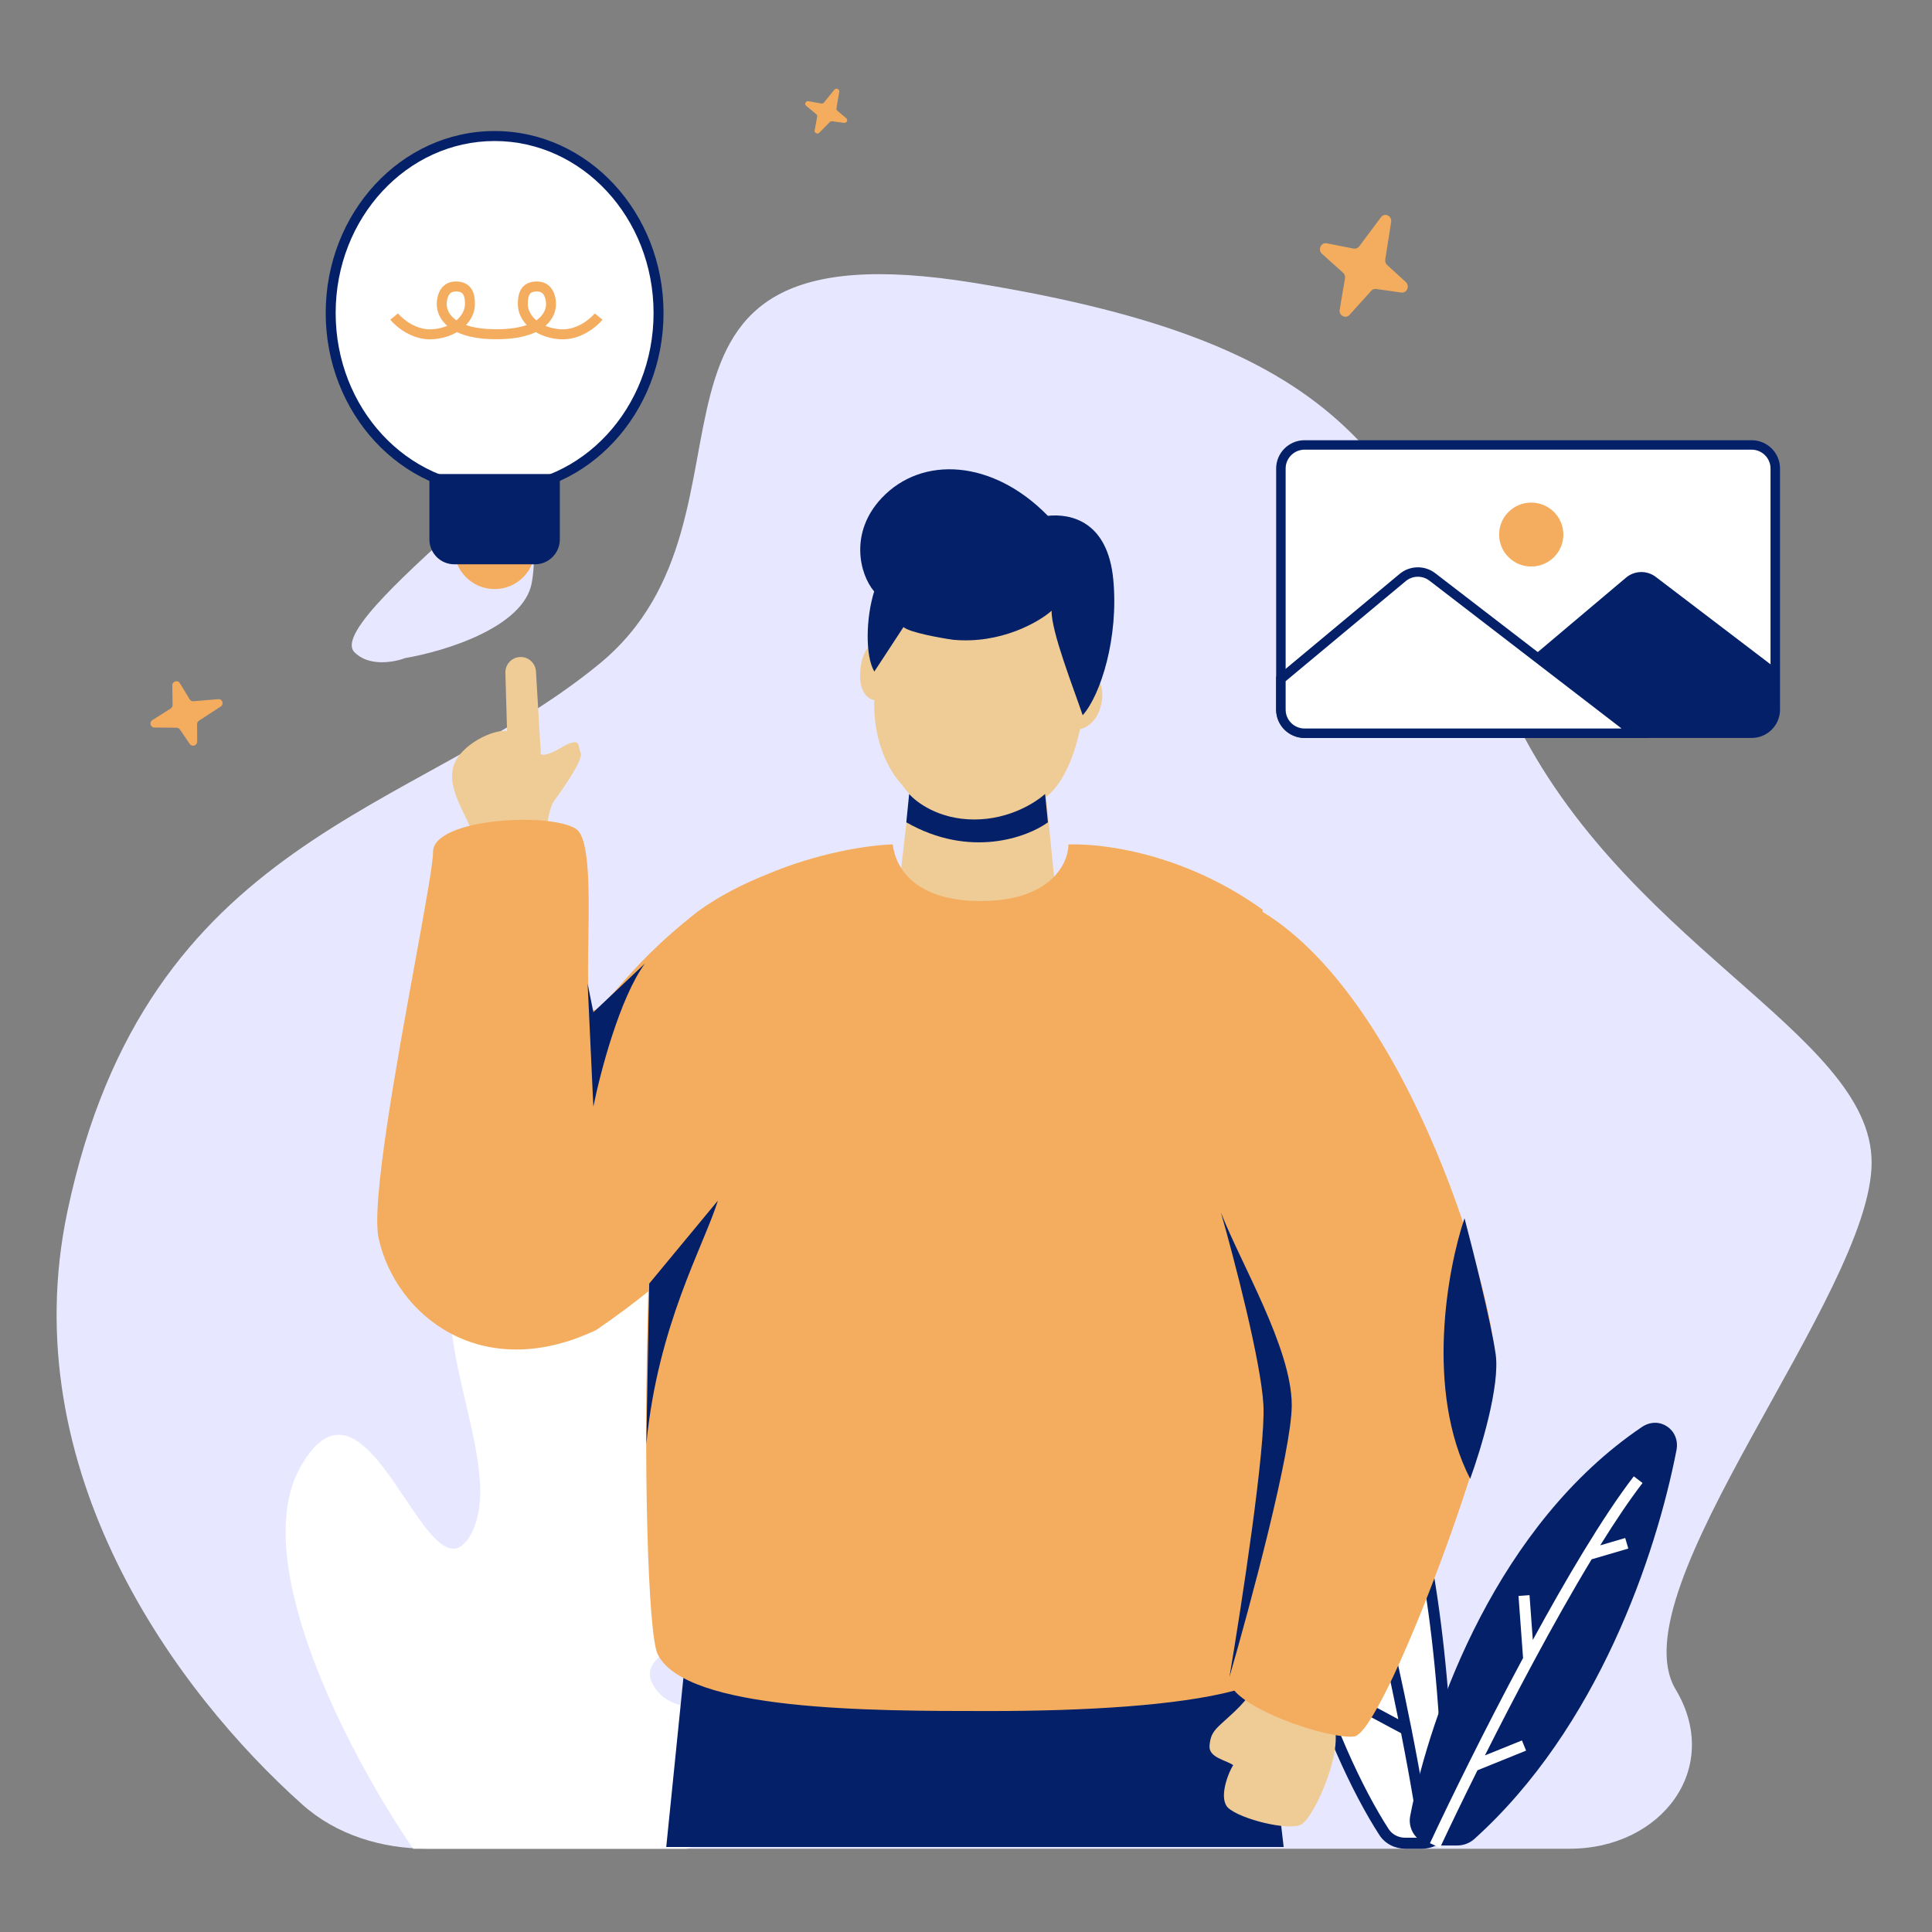 <svg xmlns="http://www.w3.org/2000/svg" width="3000" height="3000" fill="none" viewBox="0 0 3000 3000" id="business-idea"><rect x="0" y="0" width="3000" height="3000" fill="#808080" stroke="none"/><path fill="#E7E8FF" d="M825.739 904.802C813.385 974.226 689.591 1011.72 629.238 1021.79C612.224 1028.36 572.61 1035.71 550.264 1012.59C522.331 983.694 645.633 878.164 722.91 805.979C800.187 733.793 841.182 818.021 825.739 904.802Z"></path><path fill="#E7E8FF" d="M104.83 1880.39C19.398 2283.99 275.11 2628.55 469.492 2802.11C522.71 2849.63 593.133 2870.69 664.462 2870.69H2437.33C2580.05 2870.69 2675.19 2745.61 2601.84 2623.11C2509.2 2468.38 2906.25 2008.6 2906.25 1805.24C2906.25 1601.87 2509.2 1464.82 2341.55 1093.46C2173.91 722.101 2112.15 536.421 1512.16 439.16C912.168 341.898 1216.57 797.257 929.815 1031.57C643.055 1265.88 228.357 1296.83 104.83 1880.39Z"></path><path fill="#fff" d="M641.612 2870.69H1066.07C1184.22 2827.41 1341.76 2775.48 1302.37 2675.95 1262.99 2576.41 1066.07 2710.57 1013.56 2615.36 961.053 2520.16 1385.51 2507.17 1341.76 2386 1298 2264.83 1031.07 2420.62 1066.07 2303.78 1101.08 2186.93 1398.64 2230.21 1385.51 2109.04 1372.39 1987.87 1149.22 2186.93 1122.96 2048.45 1096.71 1909.97 1337.38 1663.3 1149.22 1620.03 961.053 1576.75 1013.56 2026.81 947.925 2048.45 882.286 2070.09 821.024 1836.4 729.13 1940.26 637.236 2044.12 794.769 2277.81 729.13 2386 663.492 2494.19 571.598 2091.73 466.576 2277.81 382.559 2426.68 548.26 2735.09 641.612 2870.69zM1956.13 1996.64C1939.16 2410.92 2069.53 2721.57 2149.01 2844.67 2156.25 2855.88 2168.8 2862.16 2182.18 2862.16H2208.03C2230.89 2862.16 2249.42 2843.36 2249.05 2820.61 2240.15 2265.39 2100.8 2035.74 2002.42 1968.71 1981.4 1954.39 1957.17 1971.32 1956.13 1996.64z"></path><path fill="#032068" fill-rule="evenodd" d="M1976.4 1975C1970.1 1979.01 1965.11 1986.92 1964.69 1996.99C1947.8 2409.45 2077.66 2718.38 2156.22 2840.06C2161.76 2848.63 2171.47 2853.63 2182.18 2853.63H2208.03C2226.09 2853.63 2240.77 2838.75 2240.48 2820.75C2236.04 2543.78 2199.06 2348.53 2151.21 2214.44C2103.31 2080.22 2044.74 2007.88 1997.58 1975.75C1990.02 1970.6 1982.43 1971.16 1976.4 1975ZM1967.17 1960.62C1978.76 1953.25 1993.8 1952.5 2007.26 1961.67C2058.48 1996.57 2118.77 2072.57 2167.37 2208.73C2216.01 2345.03 2253.16 2542.22 2257.63 2820.48C2258.07 2847.98 2235.69 2870.69 2208.03 2870.69H2182.18C2166.12 2870.69 2150.74 2863.13 2141.8 2849.28C2061.4 2724.77 1930.52 2412.39 1947.57 1996.3C1948.19 1981.04 1955.83 1967.83 1967.17 1960.62Z" clip-rule="evenodd"></path><path fill="#032068" d="M2549.49 2215.87C2326.87 2366.34 2222.43 2652.34 2189.78 2819.55C2185.02 2843.92 2204.28 2865.68 2229.23 2865.68H2262.45C2272.38 2865.68 2282.01 2862.15 2289.37 2855.53C2480.51 2683.47 2571.3 2415.84 2603.2 2251.93C2609.41 2220.01 2576.51 2197.6 2549.49 2215.87Z"></path><path fill="#032068" fill-rule="evenodd" d="M2027.19 2058.54C2050.3 2128.64 2071.2 2197.39 2090 2263.53C2105.23 2317.09 2119.07 2368.95 2131.59 2418.44L2156.47 2357.89L2172.33 2364.35L2138.6 2446.46C2160.59 2535.38 2178.17 2615.95 2191.65 2684.09C2207.26 2762.96 2217.4 2825.25 2222.53 2864.59L2205.53 2866.79C2200.54 2828.57 2190.73 2768.09 2175.61 2691.34L2100.07 2650.91L2108.19 2635.88L2171.29 2669.65C2158.22 2604.96 2141.63 2529.95 2121.28 2447.85C2107.45 2392.06 2091.89 2333 2074.5 2271.69L1997.31 2231.05L2005.32 2215.97L2068.01 2248.97C2050.71 2188.97 2031.7 2126.96 2010.9 2063.86L2027.19 2058.54Z" clip-rule="evenodd"></path><path fill="#fff" fill-rule="evenodd" d="M2484.8 2399.6C2508.01 2362.26 2530.29 2329.11 2550.54 2302.79L2536.93 2292.42C2512.79 2323.79 2486.07 2364.34 2458.54 2409.63C2432.71 2452.14 2406.09 2498.97 2380.14 2546.54L2375.02 2476.93L2357.93 2478.18L2365 2574.51C2334.68 2630.97 2305.65 2687.55 2280.31 2738.4C2256.42 2786.35 2235.79 2829.22 2220.44 2862.09L2235.98 2869.28C2250.96 2837.22 2271 2795.54 2294.23 2748.87L2369.7 2718.34L2363.25 2702.53L2305.78 2725.78C2328.88 2679.82 2354.6 2630.01 2381.29 2580.38C2410.92 2525.27 2441.74 2470.41 2471.49 2421.29L2528.44 2404.58L2523.59 2388.22L2484.8 2399.6Z" clip-rule="evenodd"></path><path fill="#032068" d="M1958.08 2564.54L1993.26 2867.99H1034.54L1065.33 2564.54H1958.08Z"></path><path fill="#EFCB96" fill-rule="evenodd" d="M1399.65 1217.49C1388.25 1205.4 1355.69 1162.24 1357.57 1087.21C1348.29 1085.9 1331.08 1073.71 1336.48 1035.38C1341.88 997.063 1363.48 993.296 1373.61 996.203C1400.3 912.773 1456.76 861.357 1545.76 873.897C1638.6 886.976 1688.09 932.703 1687.33 1040.4C1697.06 1043.25 1715.41 1056.79 1710.99 1088.15C1706.58 1119.5 1686.53 1130.59 1677.06 1132.22C1665.77 1184.66 1646.6 1220.11 1624.41 1237.67L1637.03 1363.95L1566.67 1451.91L1403.95 1434.32L1399.55 1346.36L1412.57 1233.55C1409.08 1229.63 1406.18 1225.87 1403.57 1222.49C1402.2 1220.7 1400.91 1219.03 1399.65 1217.49Z" clip-rule="evenodd"></path><path fill="#032068" d="M1357.4 918.42C1344.55 959.244 1343.29 1018.58 1357.64 1042.81L1402.91 973.684C1412.38 982.124 1461.2 990.778 1480.07 993.437C1553.72 1000.26 1612.7 966.229 1632.98 948.361C1632.05 980.206 1667.63 1070.19 1681.19 1110.59C1709.32 1079.03 1737.3 989.704 1728.67 899.664C1720.03 809.624 1663.16 797.171 1627.1 800.973C1541.72 713.445 1431.63 706.816 1368.94 773.485C1318.79 826.82 1334.55 891.513 1357.4 918.42Z"></path><path fill="#EFCB96" d="M860.918 1242.81C851.262 1255.88 848.385 1288.27 848.154 1302.84L803.772 1345.83 736.451 1308.74C735.196 1276.24 692.203 1231.86 704.086 1190.12 713.592 1156.73 767.337 1131.22 787.347 1135.48L784.763 1044.64C784.402 1031.93 794.113 1021.19 806.799 1020.26 820.014 1019.3 831.462 1029.34 832.246 1042.56L839.722 1168.81C837.71 1171.53 843.774 1177.1 870.478 1161.47 903.857 1141.92 896.465 1158.68 901.619 1168.81 906.773 1178.93 872.988 1226.46 860.918 1242.81zM1917.23 2657.54C1940.11 2635.93 1950.86 2616.76 1953.37 2609.88 1981.63 2627.38 2047.12 2639.46 2067.39 2670.09 2092.73 2708.38 2040.51 2822.45 2020.73 2833.02 2000.95 2843.58 1926.36 2824.75 1907.37 2807.51 1892.19 2793.72 1905.6 2755.99 1914.84 2740.95 1904.86 2733.24 1876.49 2729.55 1878.14 2710.68 1880.21 2687.09 1888.63 2684.54 1917.23 2657.54z"></path><path fill="#F4AD5E" fill-rule="evenodd" d="M1188.78 1358.6C1151.89 1373.41 1115.43 1392.15 1083.65 1415.26C1019.58 1465.4 985.788 1503.88 961.989 1530.98C947.809 1547.13 937.178 1559.23 925.807 1567.35C911.701 1577.43 912.569 1523.81 913.591 1460.7C914.776 1387.54 916.167 1301.61 894.689 1287.3C854.681 1260.62 672.421 1270.65 672.421 1322.86C672.421 1341.04 659.956 1409.34 644.481 1494.12C615.519 1652.8 576.016 1869.24 587.959 1922.98C614.632 2043.01 747.992 2149.7 925.807 2065.23C955.404 2044.99 982.27 2025.03 1006.75 2005.24C998.442 2274.06 1006.14 2538.52 1021.35 2568.94C1065.33 2656.9 1351.18 2656.9 1535.89 2656.9C1683.13 2656.9 1828.32 2648.68 1916.74 2625.24C1947.83 2661.41 2064.58 2700.27 2102.57 2696.48C2146.55 2692.08 2318.06 2234.71 2322.46 2129.16C2326.86 2023.62 2190.53 1557.45 1961.84 1416.72C1961.51 1416.54 1961.18 1416.35 1960.84 1416.17L1960.37 1412.33C1849.73 1333.05 1730.24 1309.54 1659.02 1311.18C1659.02 1340.5 1631.76 1399.13 1522.69 1399.13C1413.63 1399.13 1389.29 1340.5 1386.36 1311.18C1348.69 1312.22 1270.25 1323.88 1188.78 1358.6Z" clip-rule="evenodd"></path><path fill="#032068" d="M2282.88 2296.28C2212.52 2159.07 2247.7 1969.38 2274.09 1891.68 2287.28 1941.53 2315.43 2053.52 2322.46 2102.78 2329.5 2152.03 2299.01 2252.3 2282.88 2296.28zM1961.84 2181.94C1958.33 2115.09 1916.4 1954.72 1895.88 1882.89 1926.66 1962.05 2005.82 2093.98 2005.82 2181.94 2005.82 2252.3 1941.32 2492.71 1909.07 2604.12 1928.13 2491.25 1965.36 2248.78 1961.84 2181.94zM1512.87 1272.5C1456.58 1272.5 1421.98 1244.65 1411.72 1232.92L1407.32 1276.9C1505.83 1333.19 1594.96 1300.36 1627.21 1276.9L1622.81 1232.92C1609.62 1244.65 1569.16 1272.5 1512.87 1272.5zM921.361 1718.5L912.47 1527.34 921.361 1571.8 1001.38 1496.23C962.258 1549.57 931.733 1666.63 921.361 1718.5zM1114.77 1864.24L1008.08 1993.16 1003.64 2242.1C1021.42 2057.17 1092.54 1935.37 1114.77 1864.24z"></path><path fill="#fff" d="M1988.98 727.525C1988.98 707.295 2005.46 690.895 2025.8 690.895H2719.81C2740.15 690.895 2756.63 707.295 2756.63 727.525V1101.93C2756.63 1122.16 2740.15 1138.56 2719.81 1138.56H2025.8C2005.46 1138.56 1988.98 1122.16 1988.98 1101.93V727.525Z"></path><path fill="#032068" fill-rule="evenodd" d="M1981.61 727.525C1981.61 703.249 2001.4 683.569 2025.8 683.569H2719.81C2744.22 683.569 2764 703.249 2764 727.525V1101.93C2764 1126.21 2744.22 1145.89 2719.81 1145.89H2025.8C2001.4 1145.89 1981.61 1126.21 1981.61 1101.93V727.525ZM2025.8 698.221C2009.53 698.221 1996.34 711.341 1996.34 727.525V1101.93C1996.34 1118.11 2009.53 1131.23 2025.8 1131.23H2719.81C2736.08 1131.23 2749.27 1118.11 2749.27 1101.93V727.525C2749.27 711.341 2736.08 698.221 2719.81 698.221H2025.8Z" clip-rule="evenodd"></path><path fill="#032068" d="M2524.88 896.959L2338.39 1054.29V1099.3C2338.39 1119.53 2354.88 1135.93 2375.21 1135.93H2719.81C2740.15 1135.93 2756.63 1119.53 2756.63 1099.3V1037.14L2571.08 895.81C2557.32 885.334 2538.09 885.812 2524.88 896.959Z"></path><path fill="#F4AD5E" d="M2427.58 830.056C2427.58 857.465 2405.25 879.684 2377.7 879.684C2350.14 879.684 2327.81 857.465 2327.81 830.056C2327.81 802.647 2350.14 780.428 2377.7 780.428C2405.25 780.428 2427.58 802.647 2427.58 830.056Z"></path><path fill="#fff" d="M2178.02 896.794L1988.98 1054.29L1988.98 1101.93C1988.98 1122.16 2005.46 1138.56 2025.8 1138.56H2539.57L2224.19 895.901C2210.5 885.369 2191.29 885.74 2178.02 896.794Z"></path><path fill="#032068" fill-rule="evenodd" d="M2219.69 901.696C2208.74 893.27 2193.36 893.568 2182.75 902.41L1996.34 1057.71L1996.34 1101.93C1996.34 1118.11 2009.53 1131.23 2025.8 1131.23H2518.01L2219.69 901.696ZM2173.29 891.177C2189.21 877.913 2212.27 877.468 2228.7 890.106L2561.13 1145.89H2025.8C2001.4 1145.89 1981.61 1126.21 1981.61 1101.93L1981.61 1050.87L2173.29 891.177Z" clip-rule="evenodd"></path><path fill="#F4AD5E" d="M830.987 851.523C830.987 886.43 802.802 914.728 768.034 914.728C733.266 914.728 705.081 886.43 705.081 851.523C705.081 816.615 733.266 788.317 768.034 788.317C802.802 788.317 830.987 816.615 830.987 851.523Z"></path><path fill="#fff" d="M1022.58 486.032C1022.58 637.803 908.616 760.838 768.031 760.838C627.447 760.838 513.48 637.803 513.48 486.032C513.48 334.261 627.447 211.226 768.031 211.226C908.616 211.226 1022.58 334.261 1022.58 486.032Z"></path><path fill="#032068" fill-rule="evenodd" d="M768.031 218.983C632.232 218.983 521.206 338.005 521.206 486.032C521.206 634.059 632.232 753.081 768.031 753.081C903.831 753.081 1014.86 634.059 1014.86 486.032C1014.86 338.005 903.831 218.983 768.031 218.983ZM505.755 486.032C505.755 330.517 622.662 203.47 768.031 203.47C913.401 203.47 1030.31 330.517 1030.31 486.032C1030.31 641.547 913.401 768.594 768.031 768.594C622.662 768.594 505.755 641.547 505.755 486.032Z" clip-rule="evenodd"></path><path fill="#032068" d="M705.39 876.256H830.68C852.014 876.256 869.308 858.893 869.308 837.474V736.105H666.762V837.474C666.762 858.893 684.056 876.256 705.39 876.256Z"></path><path fill="#F4AD5E" fill-rule="evenodd" d="M692.093 441.45C696.416 438.619 701.675 437.056 707.818 437.056C719.548 437.056 727.833 441.473 732.576 449.409C736.82 456.512 737.44 465.261 737.44 472.293C737.44 484.243 732.412 495.529 723.616 504.715C734.751 508.601 750 511.253 770.771 511.253C791.543 511.253 806.792 508.601 817.927 504.715C809.131 495.529 804.102 484.243 804.102 472.293C804.102 465.261 804.722 456.512 808.967 449.409C813.71 441.473 821.995 437.056 833.725 437.056C839.868 437.056 845.127 438.619 849.449 441.45C853.724 444.249 856.673 448.015 858.686 451.832C862.606 459.266 863.347 467.585 863.347 472.293C863.347 482.119 859.473 495.146 846.999 506.001C853.501 508.714 861.141 510.6 869.9 511.276C882.193 512.226 893.672 508.481 903.236 503.105C912.839 497.707 920.035 490.924 923.544 486.618L935.503 496.441C930.801 502.21 922.121 510.268 910.785 516.64C899.41 523.035 884.887 527.992 868.715 526.743C854.655 525.658 842.143 521.679 831.963 515.7C817.781 522.469 797.992 526.766 770.771 526.766C743.551 526.766 723.762 522.469 709.58 515.7C699.399 521.679 686.888 525.658 672.828 526.743C656.656 527.992 642.133 523.035 630.758 516.64C619.421 510.268 610.742 502.21 606.04 496.441L617.999 486.618C621.508 490.924 628.704 497.707 638.306 503.105C647.87 508.481 659.35 512.226 671.643 511.276C680.402 510.6 688.041 508.714 694.543 506.001C682.07 495.146 678.196 482.119 678.196 472.293C678.196 467.585 678.937 459.266 682.857 451.832C684.869 448.015 687.819 444.249 692.093 441.45ZM708.76 497.433C717.534 489.988 721.989 480.682 721.989 472.293C721.989 465.584 721.241 460.593 719.327 457.391C717.911 455.022 715.247 452.569 707.818 452.569C704.381 452.569 702.113 453.41 700.534 454.444C698.906 455.509 697.579 457.067 696.512 459.09C694.274 463.335 693.647 468.756 693.647 472.293C693.647 478.357 696.129 487.69 706.402 495.712C707.143 496.29 707.928 496.865 708.76 497.433ZM832.783 497.433C833.614 496.865 834.399 496.29 835.14 495.712C845.413 487.69 847.896 478.357 847.896 472.293C847.896 468.756 847.269 463.335 845.03 459.09C843.964 457.067 842.636 455.509 841.009 454.444C839.43 453.41 837.162 452.569 833.725 452.569C826.295 452.569 823.632 455.022 822.216 457.391C820.302 460.593 819.553 465.584 819.553 472.293C819.553 480.682 824.009 489.988 832.783 497.433Z" clip-rule="evenodd"></path><path fill="#F4AD5E" d="M2144.31 337.33L2110.58 382.564C2108.53 385.316 2105.18 386.64 2101.9 385.997L2060.21 377.818C2051.24 376.058 2045.83 387.861 2052.75 394.087L2085.52 423.554C2087.91 425.705 2089.04 429.019 2088.49 432.27L2080.27 480.858C2078.73 489.992 2089.47 495.646 2095.55 488.899L2129.2 451.56C2131.18 449.368 2134.05 448.308 2136.9 448.715L2175.85 454.269C2184.62 455.521 2189.59 444.07 2182.92 437.974L2153.95 411.505C2151.63 409.379 2150.52 406.146 2151.02 402.956L2160.15 344.59C2161.64 335.044 2149.99 329.706 2144.31 337.33zM338.911 1085.65L300.361 1088.9C298.015 1089.1 295.785 1087.98 294.579 1086L279.237 1060.76C275.936 1055.34 267.46 1057.93 267.554 1064.34L267.998 1094.69C268.03 1096.9 266.888 1099 264.992 1100.2L236.661 1118.14C231.335 1121.51 233.5 1129.63 239.74 1129.68L274.277 1130C276.305 1130.02 278.176 1131.01 279.303 1132.67L294.69 1155.29C298.156 1160.39 306.248 1157.72 306.206 1151.5L306.024 1124.48C306.009 1122.31 307.12 1120.26 308.961 1119.06L342.647 1097.14C348.156 1093.55 345.409 1085.11 338.911 1085.65zM1295.6 139.321L1279.46 159.224C1278.48 160.435 1276.88 161.017 1275.31 160.734L1255.38 157.135C1251.09 156.361 1248.5 161.555 1251.81 164.294L1267.48 177.259C1268.62 178.206 1269.16 179.664 1268.9 181.094L1264.97 202.473C1264.23 206.492 1269.37 208.98 1272.28 206.011L1288.37 189.582C1289.32 188.617 1290.69 188.151 1292.05 188.33L1310.68 190.774C1314.88 191.325 1317.25 186.287 1314.06 183.604L1300.21 171.958C1299.1 171.023 1298.56 169.6 1298.8 168.196L1303.17 142.515C1303.89 138.315 1298.32 135.966 1295.6 139.321z"></path></svg>